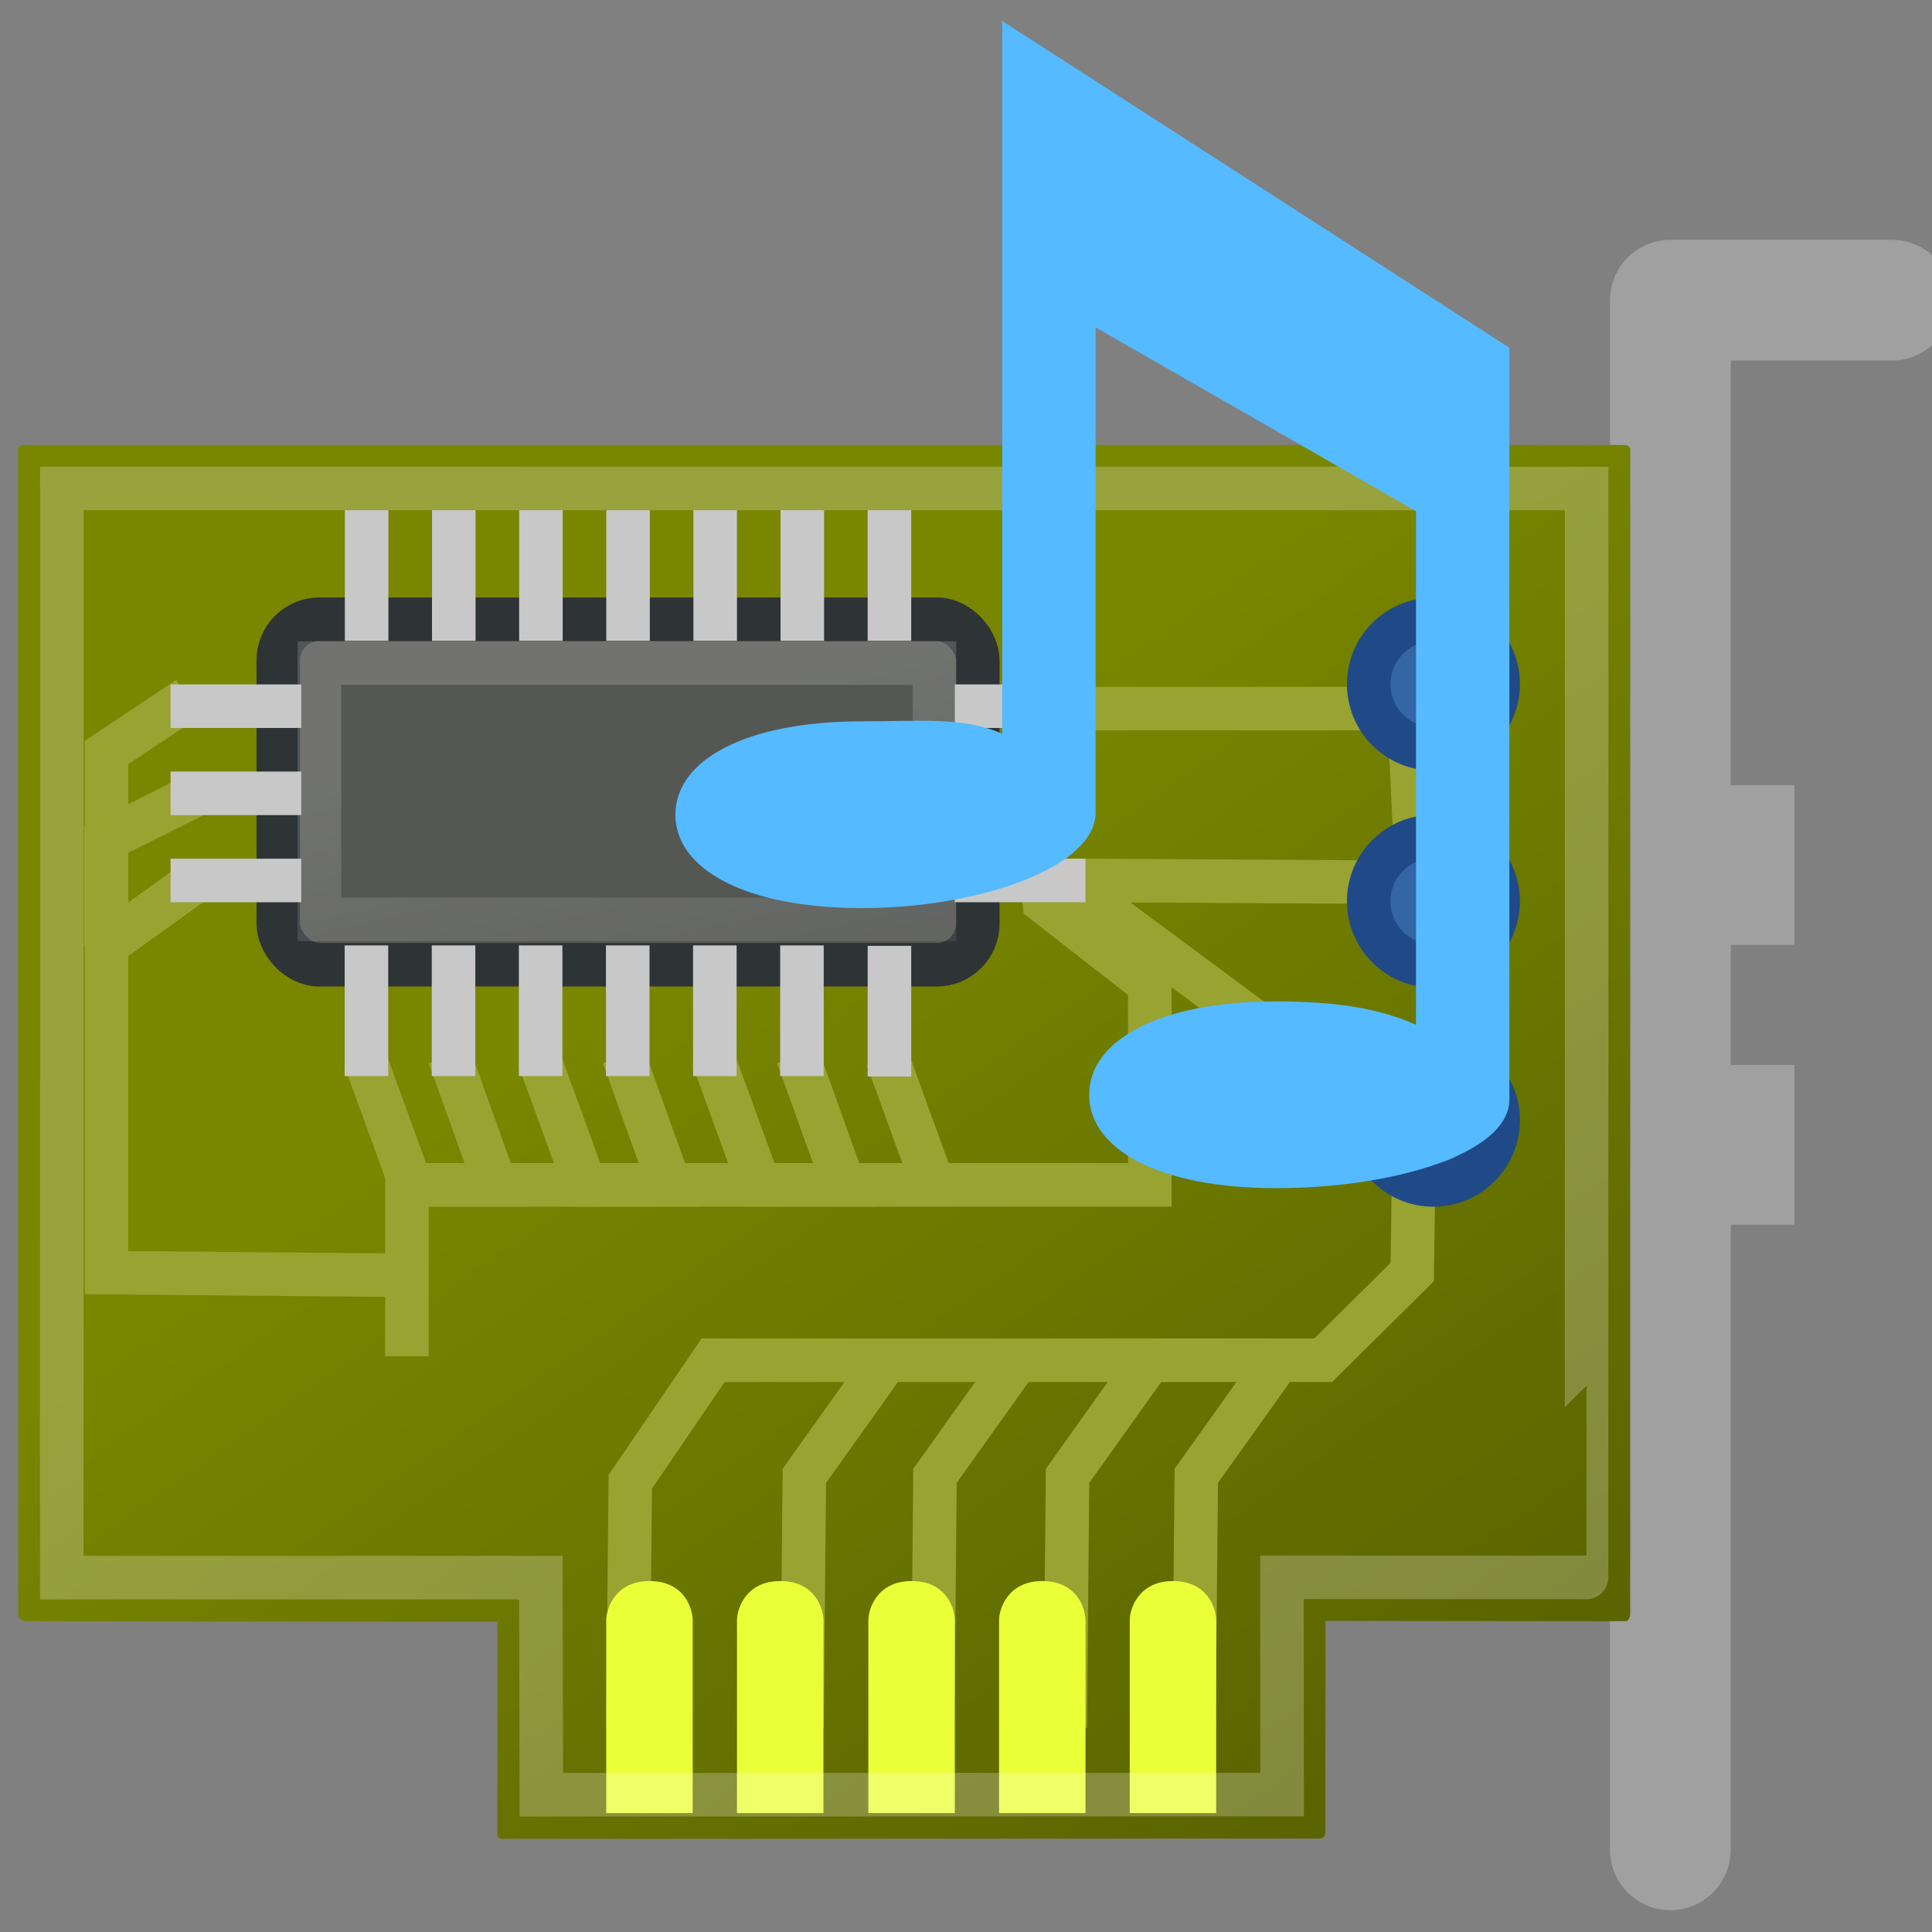 <svg width="48" version="1.1" xmlns="http://www.w3.org/2000/svg" height="48" xmlns:xlink="http://www.w3.org/1999/xlink">
<rect width="100%" height="100%" fill="#808080" stroke="none"/>
<defs id="defs3">
<linearGradient gradientTransform="matrix(1.082,0,0,1.082,-1.175,-3.562)" xlink:href="#linearGradient14981" id="linearGradient14987" y1="22.747" x1="20.047" y2="49.794" x2="39.003" gradientUnits="userSpaceOnUse"/>
<linearGradient gradientTransform="matrix(1.012,0,0,1.244,-0.613,-7.74)" xlink:href="#linearGradient14861" id="linearGradient14867" y1="20.166" x1="16.965" y2="31.347" x2="18.968" gradientUnits="userSpaceOnUse"/>
<linearGradient id="linearGradient14981">
<stop offset="0" style="stop-color:#788600" id="stop14983"/>
<stop offset="1" style="stop-color:#505900" id="stop14985"/>
</linearGradient>
<linearGradient id="linearGradient14861">
<stop offset="0" style="stop-color:#fff" id="stop14863"/>
<stop offset="1" style="stop-color:#fff;stop-opacity:0" id="stop14865"/>
</linearGradient>
</defs>
<g style="color:#000">
<g style="stroke-linejoin:round;stroke-linecap:round" id="g51">
<g style="fill:#a0a0a0;stroke:none" id="g53">
<rect width="4.736" x="39.844" y="19.508" height="3.968" id="rect15011"/>
<rect width="4.736" x="39.844" y="26.458" height="3.968" id="rect4743"/>
</g>
<g style="fill:none" id="g112">
<path style="stroke:#a0a0a0;stroke-width:3" id="path15001" d="m 41.5,45.958 0,-38.5 5.5,0"/>
<path style="stroke:none" id="path15003" d="m 41.5,45.958 0,-38.5 5.5,0"/>
</g>
</g>
<path style="fill:url(#linearGradient14987);stroke:none" id="rect14772" d="m .45,11.192 .004,28.923 c 0,0.085 0.096,0.163 0.202,0.163 l 11.703,.017 -.004,5.253 c 0,0.077 0.024,0.137 0.135,0.137 l 20.302,-.008 c 0.1,-0.004 0.135,-0.069 0.135,-0.137 l .004,-5.27 7.45,.008 c 0.101,0 0.126,-0.141 0.122,-0.23 v -28.855 c 0.004,-0.089 -0.049,-0.132 -0.139,-0.137 h -39.779 c -0.085,0.005 -0.143,0.057 -0.135,0.137 z "/>
<g style="fill:none;stroke:#98a332" id="g59" transform="matrix(1.082,0,0,1.082,-3.339,-2.434)">
<path id="path14957" d="m 27,22.43 .064,.531 2.424,1.892 0,4.604 -17.059,0 0,3.933"/>
<path id="path14826" d="m 17.504,41.919 .055,-5.645 1.901,-2.791 14.009,0 2.044,-2.025 .044,-3.034 -8.043,-5.961 8.11,.047 -.188,-3.99 -7.438,0"/>
<g id="g14850" transform="translate(2,-1.042)">
<path id="path14842" d="m 19.5,42.961 .055,-5.781 1.901,-2.667"/>
<path id="path14844" d="m 22.5,42.961 .055,-5.781 1.901,-2.667"/>
<path id="path14846" d="m 25.544,42.961 .055,-5.781 1.901,-2.667"/>
<path id="path14848" d="m 28.5,42.961 .055,-5.781 1.901,-2.667"/>
</g>
</g>
<g style="stroke:none;fill:#ebff39">
<path id="path14796" d="m 16.136,39.281 c 0.866,0 1.074,0.681 1.074,0.981 v 4.784 c 0,0 -2.148,0 -2.148,0 v -4.784 c 0,-0.3 0.225,-0.981 1.074,-0.981 z "/>
<path id="path14800" d="m 19.384,39.281 c 0.866,0 1.074,0.681 1.074,0.981 v 4.784 c 0,0 -2.148,0 -2.148,0 v -4.784 c 0,-0.3 0.225,-0.981 1.074,-0.981 z "/>
<path id="path14804" d="m 22.648,39.281 c 0.866,0 1.074,0.681 1.074,0.981 v 4.784 c 0,0 -2.148,0 -2.148,0 v -4.784 c 0,-0.3 0.225,-0.981 1.074,-0.981 z "/>
<path id="path14808" d="m 25.895,39.281 c 0.866,0 1.074,0.681 1.074,0.981 v 4.784 c 0,0 -2.148,0 -2.148,0 v -4.784 c 0,-0.3 0.225,-0.981 1.074,-0.981 z "/>
<path id="path14812" d="m 29.142,39.281 c 0.866,0 1.074,0.681 1.074,0.981 v 4.784 c 0,0 -2.148,0 -2.148,0 v -4.784 c 0,-0.3 0.225,-0.981 1.074,-0.981 z "/>
</g>
<g style="stroke-width:1.082">
<path style="fill:none;stroke:#98a332" id="path15029" d="m 4.677,17.343 -2.03,1.353 0,2.03 0,10.892 7.577,.068"/>
<rect width="17.379" x="6.914" y="15.385" rx="1.02" ry="1.02" height="8.584" style="fill:#555753;stroke:#2e3436" id="rect14857"/>
<rect width="15.28" x="7.936" y="16.475" rx="0" height="6.367" ry="0" style="opacity:.17;fill:none;stroke:url(#linearGradient14867)" id="rect14859"/>
</g>
<rect width="3.247" x="4.238" y="17.004" height="1.082" style="fill:#c8c8c8;stroke:none" id="rect14869"/>
<path style="fill:none;stroke:#98a332;stroke-width:1.082" id="path15031" d="m 4.931,19.711 -2.3,1.15 0,2.639"/>
<rect width="3.247" x="4.238" y="19.169" height="1.082" style="fill:#c8c8c8;stroke:none" id="rect14871"/>
<path style="fill:none;stroke:#98a332;stroke-width:1.082" id="path15033" d="m 4.779,21.943 -2.165,1.556"/>
<g style="stroke:none;fill:#c8c8c8">
<rect width="3.247" x="4.238" y="21.334" height="1.082" id="rect14873"/>
<rect width="3.247" x="23.722" y="17.004" height="1.082" id="rect14875"/>
<rect width="3.247" x="23.722" y="19.169" height="1.082" id="rect14877"/>
<rect width="3.247" x="23.722" y="21.334" height="1.082" id="rect14879"/>
<rect width="3.247" x="12.675" y="-9.65" height="1.082" id="rect14901" transform="matrix(0,1,-1,0,0,0)"/>
<rect width="3.247" x="12.675" y="-11.815" height="1.082" id="rect14905" transform="matrix(0,1,-1,0,0,0)"/>
<rect width="3.247" x="12.675" y="-13.98" height="1.082" id="rect14909" transform="matrix(0,1,-1,0,0,0)"/>
<rect width="3.247" x="12.675" y="-16.145" height="1.082" id="rect14913" transform="matrix(0,1,-1,0,0,0)"/>
<rect width="3.247" x="12.675" y="-18.31" height="1.082" id="rect14917" transform="matrix(0,1,-1,0,0,0)"/>
<rect width="3.247" x="12.675" y="-20.474" height="1.082" id="rect14921" transform="matrix(0,1,-1,0,0,0)"/>
<rect width="3.247" x="12.675" y="-22.639" height="1.082" id="rect14925" transform="matrix(0,1,-1,0,0,0)"/>
</g>
<g style="fill:none;stroke:#98a332" id="g14967" transform="matrix(1.082,0,0,1.082,-1.175,-3.562)">
<path id="path14959" d="m 9.458,27.582 1.061,2.917 1.944,0 -1.061,-2.961"/>
<path id="path14961" d="m 13.458,27.582 1.061,2.917 1.944,0 -1.061,-2.961"/>
<path id="path14963" d="m 17.458,27.582 1.061,2.917 1.944,0 -1.061,-2.961"/>
<path id="path14965" d="m 21.458,27.582 1.061,2.917"/>
</g>
<g style="fill:#c8c8c8;stroke:none" id="g100" transform="matrix(1.082,0,0,1.082,-3.339,-2.434)">
<rect width="3" x="23.958" y="-12" height="1" id="rect14929" transform="matrix(0,1,-1,0,0,0)"/>
<rect width="3" x="23.958" y="-14" height="1" id="rect14931" transform="matrix(0,1,-1,0,0,0)"/>
<rect width="3" x="23.958" y="-16" height="1" id="rect14933" transform="matrix(0,1,-1,0,0,0)"/>
<rect width="3" x="23.958" y="-18" height="1" id="rect14935" transform="matrix(0,1,-1,0,0,0)"/>
<rect width="3" x="23.958" y="-20" height="1" id="rect14937" transform="matrix(0,1,-1,0,0,0)"/>
<rect width="3" x="23.958" y="-22" height="1" id="rect14939" transform="matrix(0,1,-1,0,0,0)"/>
</g>
<path style="opacity:.239;fill:none;stroke:#fff;stroke-width:1.082" id="path14989" d="m 1.533,39.196 11.905,-0 .012,5.394 18.403,-.003 -.003,-5.399 7.566,.003 c 0.004,-0 0.004,-27.055 0.004,-27.055 l -37.883,-.002 c 0.004,9.026 -0.004,27.062 -0.004,27.062 z "/>
<rect width="3.247" x="23.499" y="-22.639" height="1.082" style="fill:#c8c8c8;stroke:none" id="rect14941" transform="matrix(0,1,-1,0,0,0)"/>
<g style="stroke-linejoin:round;stroke-linecap:round">
<g style="fill:#3465a4;stroke:#204a87" id="g116" transform="matrix(1.082,0,0,1.082,-3.339,-2.434)">
<circle cx="36" cy="17.958" id="path15005" r="1.486"/>
<circle cx="36" cy="22.944" id="path15007" r="1.486"/>
<circle cx="36" cy="27.972" id="path15009" r="1.486"/>
</g>
<path style="fill:#55baff;stroke:none" id="path7246" d="m 24.9,.521 0,17.709 c -0.947,-0.425 -2.06,-0.309 -3.48,-0.309 -2.907,0 -4.64,0.969 -4.64,2.32 0,1.351 1.733,2.32 4.64,2.32 2.907,0 5.8,-1.017 5.8,-2.369 v -12.059 l 7.96,4.567 v 12.76 c -0.947,-0.425 -2.06,-0.58 -3.48,-0.58 -2.907,0 -4.64,0.969 -4.64,2.32 0,1.351 1.733,2.32 4.64,2.32 2.907,0 5.8,-0.856 5.8,-2.207 v -18.674 z "/>
</g>
</g>
</svg>
